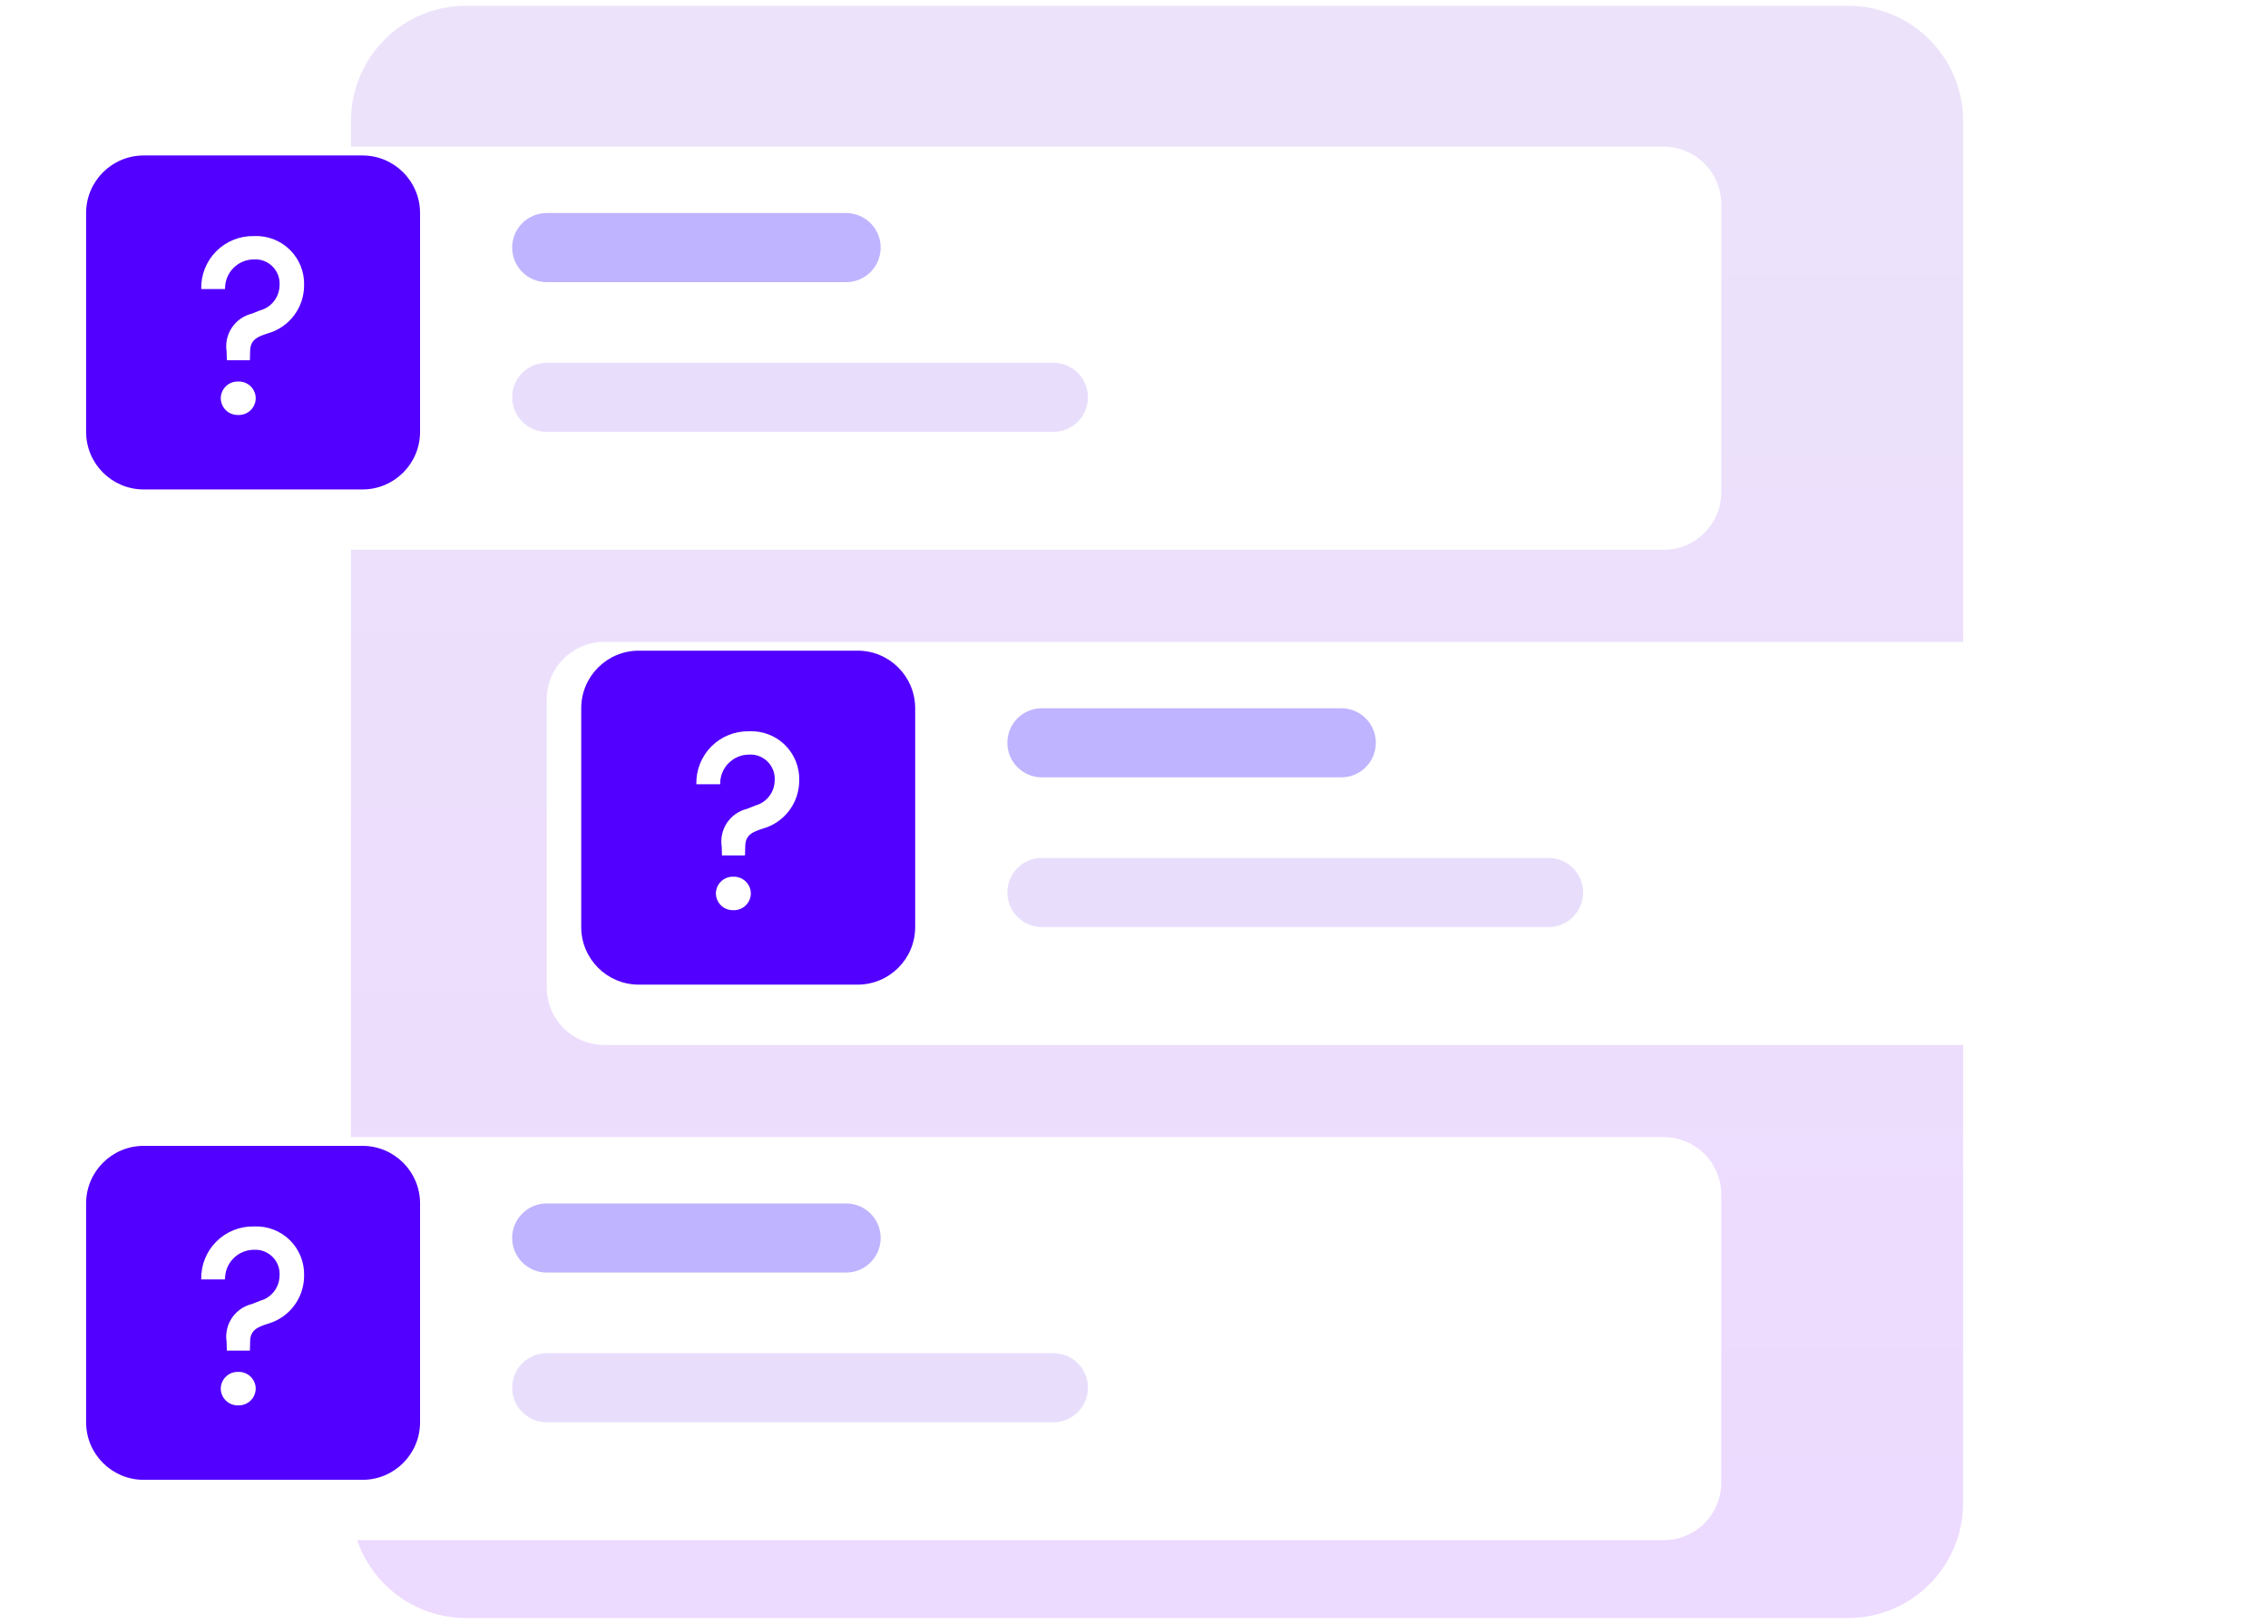 <svg width="264" height="189" viewBox="0 0 264 189" fill="none" xmlns="http://www.w3.org/2000/svg">
<path d="M215.107 0.67H54.256C46.853 0.67 40.852 6.671 40.852 14.074V174.925C40.852 182.328 46.853 188.33 54.256 188.33H215.107C222.51 188.33 228.511 182.328 228.511 174.925V14.074C228.511 6.671 222.51 0.67 215.107 0.67Z" fill="url(#paint0_linear_3411_28943)"/>
<g filter="url(#filter0_d_3411_28943)">
<path d="M193.66 14.075H12.702C9.001 14.075 6 17.076 6 20.777V54.288C6 57.989 9.001 60.99 12.702 60.99H193.66C197.361 60.99 200.362 57.989 200.362 54.288V20.777C200.362 17.076 197.361 14.075 193.66 14.075Z" fill="white"/>
</g>
<path d="M98.49 24.798H63.639C61.418 24.798 59.617 26.599 59.617 28.819C59.617 31.04 61.418 32.841 63.639 32.841H98.49C100.71 32.841 102.511 31.04 102.511 28.819C102.511 26.599 100.71 24.798 98.49 24.798Z" fill="#BFB4FF"/>
<path d="M122.617 42.224H63.639C61.418 42.224 59.617 44.024 59.617 46.245C59.617 48.466 61.418 50.266 63.639 50.266H122.617C124.838 50.266 126.638 48.466 126.638 46.245C126.638 44.024 124.838 42.224 122.617 42.224Z" fill="#E8DEFC"/>
<path d="M42.194 18.096H16.726C13.024 18.096 10.023 21.096 10.023 24.798V50.266C10.023 53.967 13.024 56.968 16.726 56.968H42.194C45.895 56.968 48.896 53.967 48.896 50.266V24.798C48.896 21.096 45.895 18.096 42.194 18.096Z" fill="#5200FF"/>
<path d="M26.405 41.929H29.086L29.116 40.897C29.116 39.54 29.971 39.186 31.18 38.803C32.393 38.458 33.46 37.727 34.221 36.722C34.982 35.716 35.395 34.49 35.397 33.23C35.423 32.46 35.29 31.693 35.005 30.977C34.719 30.261 34.289 29.613 33.74 29.072C33.191 28.532 32.536 28.111 31.816 27.837C31.096 27.563 30.327 27.441 29.558 27.479C28.745 27.461 27.937 27.609 27.182 27.913C26.428 28.217 25.743 28.671 25.17 29.248C24.596 29.824 24.146 30.511 23.846 31.267C23.546 32.023 23.402 32.832 23.424 33.645H26.196C26.186 33.196 26.265 32.75 26.429 32.332C26.593 31.914 26.839 31.533 27.153 31.211C27.466 30.89 27.84 30.634 28.254 30.459C28.667 30.284 29.111 30.193 29.561 30.192C29.965 30.169 30.371 30.233 30.749 30.38C31.127 30.527 31.468 30.753 31.751 31.044C32.034 31.335 32.25 31.684 32.386 32.066C32.522 32.448 32.574 32.855 32.539 33.259C32.521 33.913 32.294 34.544 31.89 35.059C31.487 35.574 30.928 35.946 30.298 36.119L29.325 36.505C28.372 36.735 27.54 37.314 26.994 38.128C26.448 38.941 26.227 39.931 26.376 40.899L26.405 41.929ZM27.732 48.301C27.995 48.31 28.256 48.267 28.502 48.174C28.747 48.08 28.971 47.938 29.161 47.757C29.351 47.575 29.502 47.357 29.606 47.116C29.71 46.874 29.765 46.615 29.767 46.352C29.765 46.09 29.71 45.831 29.605 45.59C29.501 45.349 29.35 45.131 29.16 44.95C28.971 44.768 28.747 44.627 28.501 44.533C28.256 44.44 27.994 44.397 27.732 44.406C27.47 44.397 27.208 44.44 26.963 44.533C26.718 44.627 26.494 44.768 26.304 44.95C26.114 45.131 25.963 45.349 25.859 45.59C25.755 45.831 25.7 46.09 25.697 46.352C25.699 46.615 25.754 46.874 25.858 47.116C25.962 47.357 26.113 47.575 26.303 47.757C26.493 47.938 26.717 48.08 26.962 48.174C27.208 48.267 27.47 48.31 27.732 48.301Z" fill="white"/>
<g filter="url(#filter1_d_3411_28943)">
<path d="M70.343 71.712H251.3C253.078 71.712 254.782 72.418 256.039 73.675C257.296 74.932 258.002 76.637 258.002 78.415V111.925C258.002 113.703 257.296 115.407 256.039 116.664C254.782 117.921 253.078 118.627 251.3 118.627H70.343C68.565 118.627 66.861 117.921 65.604 116.664C64.347 115.407 63.641 113.703 63.641 111.925V78.415C63.641 76.637 64.347 74.932 65.604 73.675C66.861 72.418 68.565 71.712 70.343 71.712V71.712Z" fill="white"/>
</g>
<path d="M156.13 82.436H121.279C119.058 82.436 117.258 84.236 117.258 86.457C117.258 88.678 119.058 90.478 121.279 90.478H156.13C158.351 90.478 160.151 88.678 160.151 86.457C160.151 84.236 158.351 82.436 156.13 82.436Z" fill="#BFB4FF"/>
<path d="M180.258 99.861H121.279C119.058 99.861 117.258 101.661 117.258 103.882C117.258 106.103 119.058 107.904 121.279 107.904H180.258C182.479 107.904 184.279 106.103 184.279 103.882C184.279 101.661 182.479 99.861 180.258 99.861Z" fill="#E8DEFC"/>
<path d="M99.826 75.733H74.358C70.657 75.733 67.656 78.734 67.656 82.436V107.904C67.656 111.605 70.657 114.606 74.358 114.606H99.826C103.528 114.606 106.529 111.605 106.529 107.904V82.436C106.529 78.734 103.528 75.733 99.826 75.733Z" fill="#5200FF"/>
<path d="M84.038 99.567H86.719L86.748 98.534C86.748 97.178 87.603 96.824 88.813 96.441C90.025 96.096 91.093 95.365 91.854 94.36C92.615 93.354 93.027 92.128 93.03 90.867C93.056 90.097 92.923 89.33 92.637 88.615C92.352 87.899 91.921 87.251 91.373 86.71C90.824 86.169 90.169 85.749 89.449 85.475C88.729 85.2 87.96 85.078 87.191 85.117C86.378 85.099 85.569 85.247 84.815 85.551C84.061 85.855 83.376 86.309 82.802 86.885C82.229 87.462 81.778 88.149 81.478 88.905C81.178 89.661 81.035 90.47 81.057 91.283H83.829C83.818 90.834 83.897 90.387 84.062 89.969C84.226 89.552 84.472 89.171 84.785 88.849C85.099 88.528 85.473 88.272 85.887 88.097C86.3 87.922 86.744 87.831 87.193 87.83C87.598 87.806 88.004 87.87 88.382 88.017C88.76 88.164 89.101 88.391 89.384 88.682C89.666 88.973 89.883 89.321 90.019 89.704C90.155 90.086 90.207 90.493 90.172 90.897C90.154 91.551 89.927 92.182 89.523 92.697C89.12 93.212 88.561 93.583 87.931 93.757L86.957 94.143C86.005 94.373 85.173 94.952 84.627 95.766C84.081 96.579 83.86 97.568 84.008 98.537L84.038 99.567ZM85.365 105.939C85.627 105.948 85.889 105.905 86.135 105.811C86.38 105.718 86.604 105.576 86.794 105.394C86.984 105.212 87.135 104.995 87.239 104.753C87.343 104.512 87.398 104.253 87.4 103.99C87.397 103.727 87.343 103.468 87.238 103.227C87.134 102.986 86.983 102.769 86.793 102.587C86.603 102.406 86.379 102.264 86.134 102.171C85.889 102.078 85.627 102.034 85.365 102.044C85.103 102.034 84.841 102.078 84.596 102.171C84.351 102.264 84.127 102.406 83.937 102.587C83.747 102.769 83.596 102.986 83.492 103.227C83.388 103.468 83.333 103.727 83.33 103.99C83.332 104.253 83.387 104.512 83.491 104.753C83.595 104.995 83.746 105.212 83.936 105.394C84.126 105.576 84.35 105.718 84.595 105.811C84.841 105.905 85.103 105.948 85.365 105.939Z" fill="white"/>
<g filter="url(#filter2_d_3411_28943)">
<path d="M12.702 129.35H193.66C195.437 129.35 197.142 130.056 198.399 131.313C199.656 132.57 200.362 134.275 200.362 136.052V169.563C200.362 171.34 199.656 173.045 198.399 174.302C197.142 175.559 195.437 176.265 193.66 176.265H12.702C10.925 176.265 9.22 175.559 7.963 174.302C6.706 173.045 6 171.34 6 169.563V136.052C6 134.275 6.706 132.57 7.963 131.313C9.22 130.056 10.925 129.35 12.702 129.35V129.35Z" fill="white"/>
</g>
<path d="M98.49 140.074H63.639C61.418 140.074 59.617 141.875 59.617 144.095C59.617 146.316 61.418 148.117 63.639 148.117H98.49C100.71 148.117 102.511 146.316 102.511 144.095C102.511 141.875 100.71 140.074 98.49 140.074Z" fill="#BFB4FF"/>
<path d="M122.617 157.5H63.639C61.418 157.5 59.617 159.3 59.617 161.521C59.617 163.742 61.418 165.542 63.639 165.542H122.617C124.838 165.542 126.638 163.742 126.638 161.521C126.638 159.3 124.838 157.5 122.617 157.5Z" fill="#E8DEFC"/>
<path d="M42.194 133.371H16.726C13.024 133.371 10.023 136.372 10.023 140.073V165.541C10.023 169.243 13.024 172.243 16.726 172.243H42.194C45.895 172.243 48.896 169.243 48.896 165.541V140.073C48.896 136.372 45.895 133.371 42.194 133.371Z" fill="#5200FF"/>
<path d="M26.405 157.203H29.086L29.116 156.171C29.116 154.814 29.971 154.46 31.18 154.077C32.393 153.732 33.46 153.002 34.221 151.996C34.982 150.991 35.395 149.765 35.397 148.504C35.423 147.734 35.29 146.967 35.005 146.251C34.719 145.536 34.289 144.887 33.74 144.346C33.191 143.806 32.536 143.385 31.816 143.111C31.096 142.837 30.327 142.715 29.558 142.753C28.745 142.735 27.937 142.883 27.182 143.187C26.428 143.491 25.743 143.945 25.17 144.522C24.596 145.098 24.146 145.785 23.846 146.541C23.546 147.297 23.402 148.106 23.424 148.919H26.196C26.186 148.47 26.265 148.024 26.429 147.606C26.593 147.188 26.839 146.807 27.153 146.486C27.466 146.164 27.84 145.908 28.254 145.733C28.667 145.558 29.111 145.467 29.561 145.466C29.965 145.443 30.371 145.507 30.749 145.654C31.127 145.801 31.468 146.028 31.751 146.319C32.034 146.61 32.25 146.958 32.386 147.34C32.522 147.722 32.574 148.129 32.539 148.533C32.521 149.187 32.294 149.818 31.89 150.333C31.487 150.848 30.928 151.22 30.298 151.394L29.325 151.78C28.372 152.009 27.54 152.588 26.994 153.402C26.448 154.216 26.227 155.205 26.376 156.174L26.405 157.203ZM27.732 163.575C27.995 163.585 28.256 163.541 28.502 163.448C28.747 163.354 28.971 163.212 29.161 163.031C29.351 162.849 29.502 162.631 29.606 162.39C29.71 162.149 29.765 161.889 29.767 161.626C29.765 161.364 29.71 161.105 29.605 160.864C29.501 160.623 29.35 160.405 29.16 160.224C28.971 160.042 28.747 159.901 28.501 159.808C28.256 159.714 27.994 159.671 27.732 159.68C27.47 159.671 27.208 159.714 26.963 159.808C26.718 159.901 26.494 160.042 26.304 160.224C26.114 160.405 25.963 160.623 25.859 160.864C25.755 161.105 25.7 161.364 25.697 161.626C25.699 161.889 25.754 162.149 25.858 162.39C25.962 162.631 26.113 162.849 26.303 163.031C26.493 163.212 26.717 163.354 26.962 163.448C27.208 163.541 27.47 163.585 27.732 163.575Z" fill="white"/>
<defs>
<filter id="filter0_d_3411_28943" x="0" y="11.075" width="206.359" height="58.915" filterUnits="userSpaceOnUse" color-interpolation-filters="sRGB">
<feFlood flood-opacity="0" result="BackgroundImageFix"/>
<feColorMatrix in="SourceAlpha" type="matrix" values="0 0 0 0 0 0 0 0 0 0 0 0 0 0 0 0 0 0 127 0" result="hardAlpha"/>
<feOffset dy="3"/>
<feGaussianBlur stdDeviation="3"/>
<feColorMatrix type="matrix" values="0 0 0 0 0 0 0 0 0 0 0 0 0 0 0 0 0 0 0.161 0"/>
<feBlend mode="normal" in2="BackgroundImageFix" result="effect1_dropShadow_3411_28943"/>
<feBlend mode="normal" in="SourceGraphic" in2="effect1_dropShadow_3411_28943" result="shape"/>
</filter>
<filter id="filter1_d_3411_28943" x="57.641" y="68.712" width="206.359" height="58.915" filterUnits="userSpaceOnUse" color-interpolation-filters="sRGB">
<feFlood flood-opacity="0" result="BackgroundImageFix"/>
<feColorMatrix in="SourceAlpha" type="matrix" values="0 0 0 0 0 0 0 0 0 0 0 0 0 0 0 0 0 0 127 0" result="hardAlpha"/>
<feOffset dy="3"/>
<feGaussianBlur stdDeviation="3"/>
<feColorMatrix type="matrix" values="0 0 0 0 0 0 0 0 0 0 0 0 0 0 0 0 0 0 0.161 0"/>
<feBlend mode="normal" in2="BackgroundImageFix" result="effect1_dropShadow_3411_28943"/>
<feBlend mode="normal" in="SourceGraphic" in2="effect1_dropShadow_3411_28943" result="shape"/>
</filter>
<filter id="filter2_d_3411_28943" x="0" y="126.35" width="206.359" height="58.915" filterUnits="userSpaceOnUse" color-interpolation-filters="sRGB">
<feFlood flood-opacity="0" result="BackgroundImageFix"/>
<feColorMatrix in="SourceAlpha" type="matrix" values="0 0 0 0 0 0 0 0 0 0 0 0 0 0 0 0 0 0 127 0" result="hardAlpha"/>
<feOffset dy="3"/>
<feGaussianBlur stdDeviation="3"/>
<feColorMatrix type="matrix" values="0 0 0 0 0 0 0 0 0 0 0 0 0 0 0 0 0 0 0.161 0"/>
<feBlend mode="normal" in2="BackgroundImageFix" result="effect1_dropShadow_3411_28943"/>
<feBlend mode="normal" in="SourceGraphic" in2="effect1_dropShadow_3411_28943" result="shape"/>
</filter>
<linearGradient id="paint0_linear_3411_28943" x1="134.681" y1="0.67" x2="134.681" y2="188.33" gradientUnits="userSpaceOnUse">
<stop stop-color="#ECE3FA"/>
<stop offset="1" stop-color="#EDDAFF"/>
</linearGradient>
</defs>
</svg>
